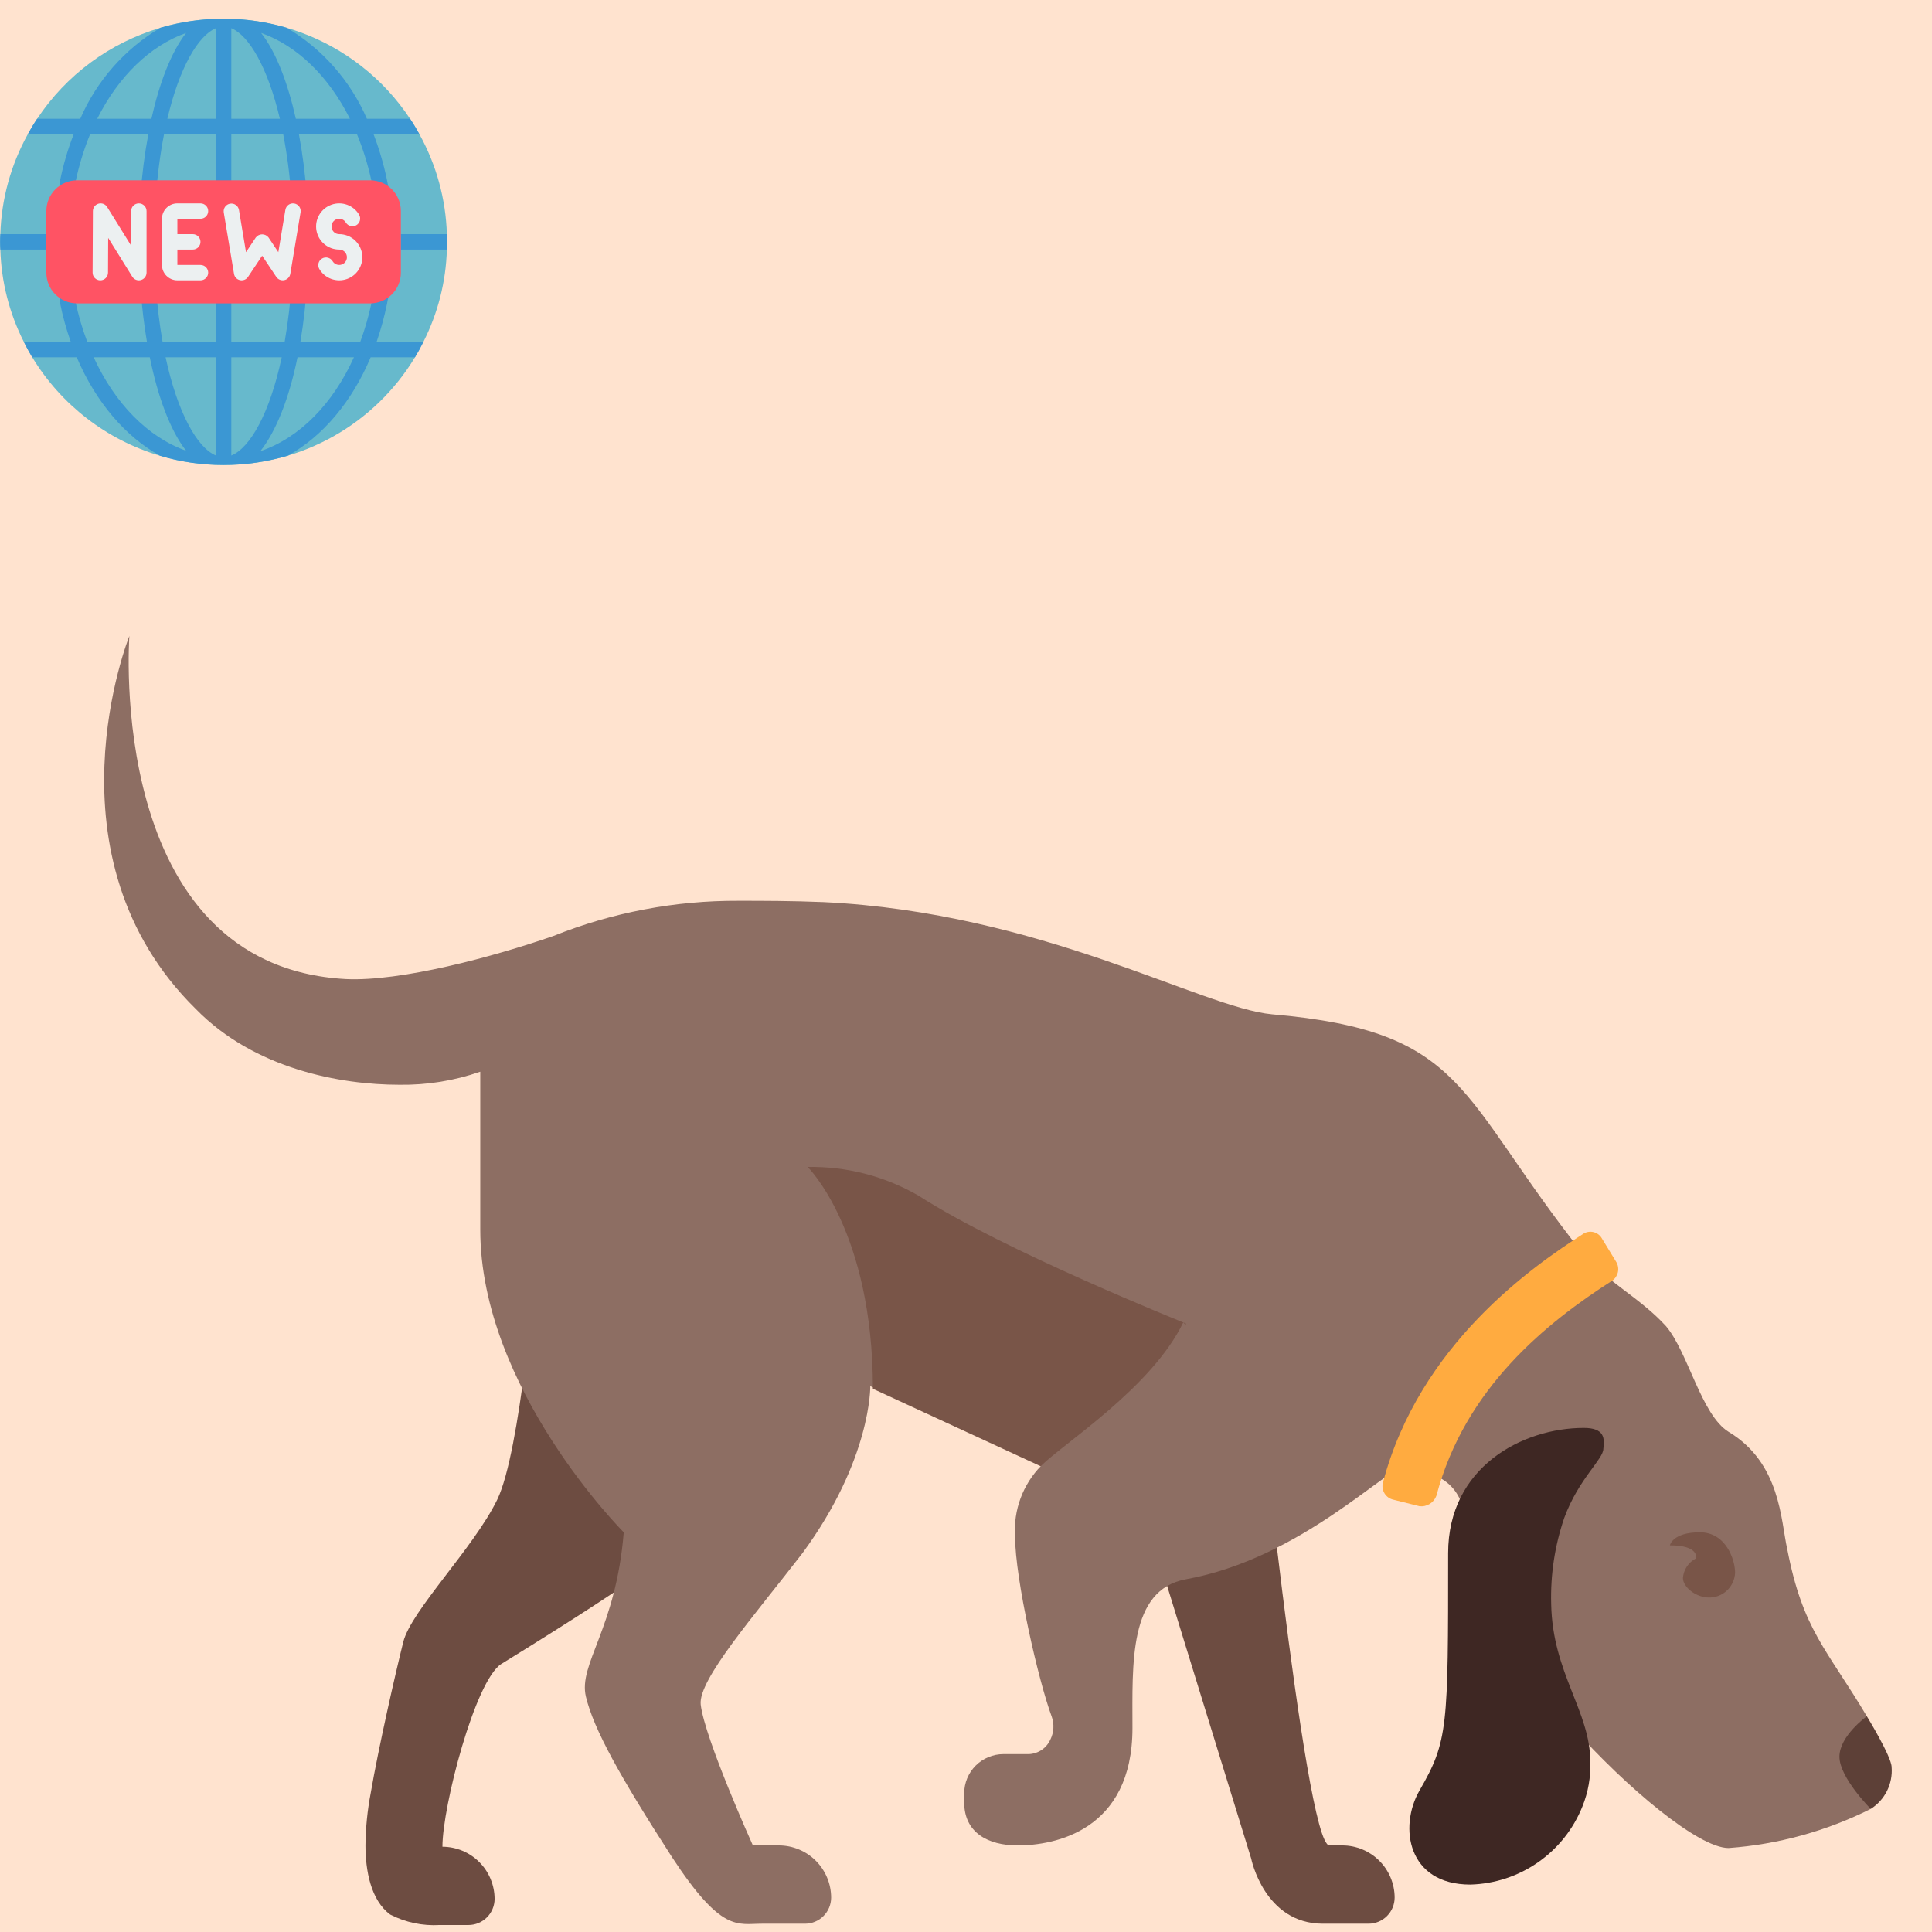 <svg xmlns="http://www.w3.org/2000/svg" xmlns:xlink="http://www.w3.org/1999/xlink" width="1080" zoomAndPan="magnify" viewBox="0 0 810 810" height="1080" preserveAspectRatio="xMidYMid meet" version="1.0"><defs><clipPath id="8d2fe601c5"><path d="M 43 266.613 L 785 266.613 L 785 807 L 43 807 Z M 43 266.613 " clip-rule="nonzero"/></clipPath><clipPath id="1a5d444a8f"><path d="M 0 7 L 187.5 7 L 187.5 195 L 0 195 Z M 0 7 " clip-rule="nonzero"/></clipPath><clipPath id="bab8c1129a"><path d="M 168 98 L 187.5 98 L 187.5 105 L 168 105 Z M 168 98 " clip-rule="nonzero"/></clipPath></defs><rect x="-81" width="972" fill="#ffffff" y="-81" height="972" fill-opacity="1"/><rect x="-81" width="972" fill="#ffe3cf" y="-81" height="972" fill-opacity="1"/><path fill="#6d4c41" d="M 224.32 532.469 C 224.32 532.469 218.305 608.508 208.461 628.746 C 198.617 648.988 172.363 675.246 169.082 688.375 C 165.801 701.504 158.691 732.684 155.41 751.828 C 154.027 759.059 153.301 766.352 153.223 773.711 C 153.223 784.105 155.41 796.688 163.613 802.703 C 166.82 804.348 170.188 805.543 173.711 806.285 C 177.238 807.027 180.801 807.293 184.398 807.078 L 196.43 807.078 C 197.145 807.078 197.855 807.004 198.559 806.863 C 199.262 806.723 199.945 806.516 200.609 806.238 C 201.27 805.961 201.902 805.625 202.496 805.227 C 203.094 804.828 203.645 804.375 204.152 803.867 C 204.66 803.359 205.113 802.805 205.512 802.211 C 205.91 801.613 206.25 800.984 206.523 800.32 C 206.801 799.656 207.008 798.977 207.148 798.27 C 207.293 797.566 207.363 796.855 207.367 796.141 C 207.363 795.422 207.328 794.707 207.254 793.996 C 207.184 793.285 207.074 792.578 206.934 791.875 C 206.793 791.172 206.617 790.48 206.41 789.793 C 206.199 789.109 205.957 788.438 205.684 787.777 C 205.406 787.113 205.102 786.469 204.762 785.836 C 204.426 785.207 204.059 784.594 203.66 783.996 C 203.262 783.402 202.836 782.828 202.379 782.273 C 201.926 781.723 201.445 781.191 200.938 780.688 C 200.434 780.18 199.902 779.699 199.352 779.246 C 198.797 778.789 198.223 778.363 197.629 777.965 C 197.031 777.566 196.422 777.199 195.789 776.859 C 195.16 776.523 194.512 776.215 193.852 775.941 C 193.191 775.664 192.52 775.422 191.832 775.215 C 191.148 775.004 190.457 774.832 189.754 774.688 C 189.051 774.547 188.344 774.441 187.633 774.367 C 186.922 774.297 186.207 774.262 185.492 774.258 C 185.492 757.301 199.164 704.785 210.102 697.672 C 245.648 675.793 261.508 664.852 261.508 664.852 C 261.508 664.852 297.602 639.688 293.773 628.199 C 287.758 607.961 224.32 532.469 224.32 532.469 Z M 224.32 532.469 " fill-opacity="1" fill-rule="nonzero"/><path fill="#6d4c41" d="M 524.555 779.18 C 524.555 779.18 530.023 806.531 554.633 806.531 L 573.773 806.531 C 574.492 806.531 575.203 806.457 575.906 806.316 C 576.609 806.176 577.293 805.965 577.957 805.691 C 578.617 805.414 579.246 805.078 579.844 804.68 C 580.441 804.281 580.992 803.824 581.5 803.32 C 582.008 802.812 582.461 802.258 582.859 801.664 C 583.258 801.066 583.598 800.438 583.871 799.773 C 584.148 799.109 584.355 798.43 584.496 797.723 C 584.641 797.02 584.711 796.309 584.711 795.594 C 584.711 794.875 584.672 794.16 584.602 793.449 C 584.531 792.738 584.422 792.031 584.281 791.328 C 584.141 790.625 583.965 789.934 583.758 789.246 C 583.547 788.562 583.305 787.891 583.031 787.23 C 582.754 786.566 582.449 785.922 582.109 785.289 C 581.773 784.66 581.402 784.047 581.008 783.449 C 580.609 782.855 580.184 782.281 579.727 781.727 C 579.273 781.176 578.793 780.645 578.285 780.141 C 577.781 779.633 577.25 779.152 576.699 778.699 C 576.145 778.242 575.57 777.816 574.977 777.418 C 574.379 777.02 573.766 776.652 573.137 776.312 C 572.504 775.977 571.859 775.668 571.199 775.395 C 570.539 775.117 569.863 774.875 569.18 774.668 C 568.496 774.457 567.801 774.285 567.102 774.141 C 566.398 774 565.691 773.895 564.98 773.82 C 564.266 773.75 563.555 773.711 562.836 773.711 L 557.367 773.711 C 546.977 773.711 525.648 560.914 525.648 560.914 L 463.852 582.25 Z M 524.555 779.18 " fill-opacity="1" fill-rule="nonzero"/><g clip-path="url(#8d2fe601c5)"><path fill="#8d6e63" d="M 485.18 586.078 C 485.18 586.078 447.445 597.566 423.93 594.832 C 384.555 590.453 364.867 581.156 364.867 581.156 C 364.867 581.156 365.414 611.789 336.43 651.176 C 316.195 677.434 292.68 704.238 293.773 714.633 C 295.414 728.855 315.648 773.711 315.648 773.711 L 326.586 773.711 C 327.301 773.711 328.016 773.75 328.727 773.82 C 329.441 773.895 330.148 774 330.848 774.141 C 331.551 774.285 332.242 774.457 332.93 774.668 C 333.613 774.875 334.285 775.117 334.945 775.395 C 335.609 775.668 336.254 775.977 336.883 776.312 C 337.516 776.652 338.129 777.02 338.723 777.418 C 339.316 777.816 339.891 778.242 340.445 778.699 C 341 779.152 341.527 779.633 342.035 780.141 C 342.539 780.645 343.02 781.176 343.477 781.727 C 343.93 782.281 344.355 782.855 344.754 783.449 C 345.152 784.047 345.52 784.66 345.859 785.289 C 346.195 785.922 346.504 786.566 346.777 787.23 C 347.055 787.891 347.297 788.562 347.504 789.246 C 347.715 789.934 347.887 790.625 348.031 791.328 C 348.172 792.031 348.277 792.738 348.348 793.449 C 348.422 794.16 348.457 794.875 348.461 795.594 C 348.457 796.309 348.387 797.02 348.246 797.723 C 348.102 798.43 347.895 799.109 347.621 799.773 C 347.344 800.438 347.008 801.066 346.605 801.664 C 346.207 802.258 345.754 802.812 345.246 803.32 C 344.738 803.828 344.188 804.281 343.594 804.68 C 342.996 805.078 342.367 805.414 341.703 805.691 C 341.043 805.969 340.359 806.176 339.656 806.316 C 338.949 806.457 338.242 806.531 337.523 806.531 L 319.477 806.531 C 309.086 806.531 302.523 810.363 281.742 778.633 C 259.867 744.719 248.93 725.023 245.648 711.348 C 242.367 697.672 258.227 682.902 261.508 642.422 C 261.508 642.422 201.352 582.25 201.352 515.512 L 201.352 449.32 C 190.367 453.121 179.062 454.945 167.441 454.789 C 142.832 454.789 106.738 448.227 82.129 423.062 C 17.051 359.059 54.238 266.613 54.238 266.613 C 54.238 266.613 43.848 405.012 145.02 410.48 C 167.988 411.574 206.82 401.184 231.977 392.43 C 244.32 387.488 257.027 383.777 270.09 381.293 C 283.152 378.809 296.336 377.598 309.633 377.66 C 320.023 377.66 331.508 377.66 345.18 378.207 C 436.508 382.582 503.773 422.516 533.305 425.25 C 615.34 432.363 610.965 459.168 663.465 525.359 C 672.762 536.848 687.527 543.957 698.465 555.992 C 707.762 566.934 713.23 593.191 724.715 600.301 C 746.59 613.43 746.59 637.5 749.324 649.535 C 755.887 683.449 765.73 691.109 782.684 719.555 L 784.324 758.395 C 775.02 763.051 765.355 766.762 755.324 769.523 C 745.293 772.285 735.09 774.047 724.715 774.805 C 712.137 774.805 682.059 749.641 659.09 723.93 C 637.215 699.859 615.34 682.902 615.34 666.492 C 615.34 632.578 620.262 608.508 562.836 617.805 Z M 485.18 586.078 " fill-opacity="1" fill-rule="nonzero"/></g><path fill="#3e2723" d="M 664.012 598.66 C 638.309 598.66 607.137 615.07 607.137 651.176 C 607.137 724.477 607.137 729.949 595.102 750.734 C 586.352 766.051 590.18 790.121 616.434 790.121 C 618.965 790.055 621.48 789.805 623.977 789.367 C 626.477 788.934 628.926 788.32 631.336 787.527 C 633.742 786.734 636.082 785.773 638.348 784.641 C 640.613 783.504 642.789 782.215 644.867 780.762 C 646.945 779.312 648.906 777.719 650.754 775.98 C 652.602 774.242 654.312 772.383 655.887 770.395 C 657.461 768.41 658.883 766.316 660.152 764.125 C 661.422 761.93 662.527 759.656 663.465 757.301 C 665.852 751.328 666.945 745.129 666.746 738.699 C 666.746 717.367 650.887 701.504 650.34 672.508 C 650.004 660.148 651.828 648.113 655.809 636.406 C 661.824 619.996 672.215 611.789 672.215 607.414 C 672.762 603.035 672.762 598.66 664.012 598.66 Z M 664.012 598.66 " fill-opacity="1" fill-rule="nonzero"/><path fill="#5d4037" d="M 782.684 719.555 C 782.684 719.555 771.199 727.762 771.199 736.512 C 771.199 745.266 784.324 758.395 784.324 758.395 C 785.781 757.473 787.086 756.371 788.242 755.09 C 789.398 753.812 790.359 752.398 791.133 750.859 C 791.902 749.316 792.453 747.699 792.781 746.008 C 793.113 744.312 793.211 742.609 793.074 740.891 C 793.074 736.512 782.684 719.555 782.684 719.555 Z M 782.684 719.555 " fill-opacity="1" fill-rule="nonzero"/><path fill="#795548" d="M 365.961 582.25 L 437.055 615.07 C 437.055 615.07 492.836 585.531 497.211 554.898 C 497.211 554.898 420.648 524.266 385.102 501.289 C 381.59 499.258 377.957 497.473 374.203 495.934 C 370.449 494.395 366.609 493.117 362.68 492.102 C 358.754 491.082 354.773 490.336 350.746 489.859 C 346.715 489.383 342.672 489.18 338.617 489.254 C 338.617 489.254 365.961 516.059 365.961 582.25 Z M 365.961 582.25 " fill-opacity="1" fill-rule="nonzero"/><path fill="#8d6e63" d="M 590.18 613.977 C 580.883 615.617 545.336 653.363 497.211 662.117 C 473.148 666.492 474.789 697.672 474.789 724.477 C 474.789 767.691 441.977 773.711 426.664 773.711 C 414.086 773.711 404.242 768.242 404.242 755.66 L 404.242 751.828 C 404.242 751.293 404.273 750.758 404.324 750.223 C 404.379 749.688 404.461 749.156 404.566 748.633 C 404.672 748.105 404.805 747.586 404.961 747.07 C 405.117 746.559 405.297 746.051 405.504 745.559 C 405.711 745.062 405.941 744.578 406.195 744.102 C 406.449 743.629 406.723 743.168 407.023 742.723 C 407.32 742.277 407.641 741.848 407.98 741.43 C 408.32 741.016 408.684 740.621 409.062 740.238 C 409.441 739.859 409.84 739.5 410.254 739.16 C 410.668 738.816 411.098 738.496 411.547 738.199 C 411.992 737.902 412.453 737.625 412.926 737.371 C 413.398 737.117 413.883 736.887 414.379 736.68 C 414.875 736.473 415.379 736.293 415.891 736.137 C 416.406 735.98 416.926 735.848 417.453 735.742 C 417.977 735.637 418.508 735.555 419.043 735.5 C 419.578 735.449 420.113 735.422 420.648 735.418 L 430.492 735.418 C 431.52 735.465 432.531 735.359 433.523 735.102 C 434.52 734.844 435.457 734.449 436.332 733.914 C 437.211 733.375 437.988 732.723 438.672 731.957 C 439.352 731.188 439.91 730.336 440.336 729.402 C 441.105 727.867 441.539 726.246 441.633 724.535 C 441.727 722.824 441.477 721.164 440.883 719.555 C 435.414 704.785 425.57 662.117 425.57 644.062 C 425.391 641.355 425.496 638.66 425.887 635.973 C 426.277 633.285 426.941 630.672 427.887 628.125 C 428.828 625.582 430.027 623.16 431.48 620.871 C 432.934 618.578 434.609 616.461 436.508 614.523 C 445.805 605.227 482.992 581.703 496.117 554.352 L 531.664 600.301 Z M 590.18 613.977 " fill-opacity="1" fill-rule="nonzero"/><path fill="#ffab40" d="M 595.102 631.48 L 584.164 628.746 C 583.785 628.664 583.418 628.539 583.062 628.383 C 582.707 628.223 582.371 628.031 582.055 627.805 C 581.738 627.578 581.449 627.324 581.184 627.039 C 580.918 626.754 580.68 626.445 580.477 626.113 C 580.273 625.785 580.105 625.434 579.969 625.07 C 579.836 624.703 579.738 624.328 579.68 623.945 C 579.621 623.559 579.602 623.172 579.621 622.785 C 579.641 622.395 579.695 622.012 579.789 621.637 C 595.102 563.648 642.684 530.828 664.012 517.152 C 664.332 516.965 664.668 516.812 665.02 516.695 C 665.375 516.578 665.734 516.496 666.102 516.449 C 666.473 516.406 666.84 516.395 667.211 516.426 C 667.582 516.453 667.945 516.52 668.305 516.621 C 668.66 516.723 669.004 516.859 669.332 517.031 C 669.664 517.203 669.973 517.406 670.262 517.637 C 670.551 517.871 670.812 518.133 671.051 518.418 C 671.285 518.707 671.492 519.012 671.668 519.34 L 677.684 529.188 C 677.859 529.5 678.008 529.824 678.125 530.16 C 678.242 530.5 678.328 530.844 678.383 531.199 C 678.438 531.555 678.457 531.91 678.449 532.266 C 678.438 532.625 678.395 532.98 678.32 533.328 C 678.246 533.68 678.141 534.02 678.004 534.352 C 677.863 534.68 677.699 534.996 677.504 535.297 C 677.309 535.598 677.09 535.879 676.844 536.137 C 676.598 536.398 676.332 536.633 676.043 536.848 C 648.699 554.352 614.246 581.703 602.215 627.105 C 601.953 627.816 601.582 628.469 601.105 629.055 C 600.625 629.641 600.062 630.133 599.418 630.531 C 598.773 630.926 598.082 631.207 597.34 631.371 C 596.602 631.535 595.855 631.57 595.102 631.48 Z M 595.102 631.48 " fill-opacity="1" fill-rule="nonzero"/><path fill="#795548" d="M 700.105 647.895 C 700.105 647.895 701.199 642.422 712.684 642.422 C 723.621 642.422 727.449 653.91 727.449 659.383 C 727.418 660.078 727.324 660.766 727.16 661.441 C 727 662.121 726.773 662.777 726.484 663.414 C 726.195 664.047 725.848 664.648 725.445 665.215 C 725.039 665.785 724.586 666.309 724.078 666.789 C 723.574 667.27 723.027 667.695 722.441 668.07 C 721.852 668.445 721.234 668.762 720.586 669.02 C 719.938 669.273 719.27 669.465 718.586 669.594 C 717.898 669.719 717.207 669.781 716.512 669.773 C 711.043 669.773 705.574 665.398 705.574 661.57 C 705.641 660.707 705.816 659.871 706.098 659.055 C 706.383 658.238 706.762 657.473 707.242 656.754 C 707.719 656.035 708.281 655.391 708.926 654.816 C 709.57 654.242 710.273 653.758 711.043 653.363 C 711.043 653.363 712.684 647.895 700.105 647.895 Z M 700.105 647.895 " fill-opacity="1" fill-rule="nonzero"/><g clip-path="url(#1a5d444a8f)"><path fill="#67b9cc" d="M 187.453 101.398 C 187.453 102.496 187.422 103.559 187.355 104.625 C 186.969 118.098 183.605 131.316 177.504 143.336 C 176.434 145.527 175.238 147.691 173.98 149.785 C 157.035 177.859 126.582 195.004 93.75 194.953 C 84.746 194.969 75.789 193.676 67.156 191.113 C 44.746 184.488 25.621 169.75 13.52 149.785 C 12.262 147.691 11.066 145.527 9.996 143.336 C 3.895 131.316 0.531 118.098 0.145 104.625 C 0.078 103.559 0.047 102.496 0.047 101.398 C 0.047 100.301 0.078 99.234 0.145 98.172 C 0.586 83.473 4.543 69.098 11.68 56.234 C 12.875 54.039 14.168 51.879 15.586 49.781 C 27.754 31.422 46.016 17.934 67.156 11.684 L 67.191 11.652 C 106.695 0.016 149.184 15.488 171.914 49.781 C 173.332 51.879 174.625 54.039 175.82 56.234 C 182.957 69.098 186.914 83.473 187.355 98.172 C 187.422 99.234 187.453 100.301 187.453 101.398 Z M 187.453 101.398 " fill-opacity="1" fill-rule="nonzero"/></g><path fill="#3b97d3" d="M 157.891 143.336 C 161.496 132.906 163.711 122.051 164.48 111.043 L 158.051 110.59 C 157.273 121.781 154.914 132.809 151.039 143.336 L 125.934 143.336 C 127.359 134.848 128.309 126.285 128.777 117.688 L 122.348 117.301 C 121.84 126.027 120.836 134.723 119.34 143.336 L 96.98 143.336 L 96.98 123.98 L 90.52 123.98 L 90.52 143.336 L 68.16 143.336 C 66.836 135.766 65.91 128.129 65.379 120.465 L 58.918 120.949 C 59.469 128.496 60.371 136.043 61.602 143.336 L 36.59 143.336 C 34.48 137.789 32.816 132.082 31.613 126.27 L 31.613 111.078 L 25.152 111.078 L 25.152 126.594 C 25.156 126.809 25.18 127.023 25.215 127.238 C 26.324 132.703 27.812 138.082 29.676 143.336 L 9.996 143.336 C 11.066 145.527 12.262 147.691 13.52 149.785 L 32.164 149.785 C 40.145 168.531 52.52 183.047 67.156 191.113 C 75.789 193.676 84.746 194.969 93.75 194.953 C 102.898 194.957 111.996 193.629 120.762 191.016 C 135.398 182.887 147.582 168.371 155.402 149.785 L 173.98 149.785 C 175.238 147.691 176.434 145.527 177.504 143.336 Z M 39.273 149.785 L 62.797 149.785 C 66.094 165.98 71.195 180.207 78.016 188.98 C 62.02 183.305 48.125 169.176 39.273 149.785 Z M 90.52 190.984 C 82.73 187.758 74.461 173.207 69.418 149.785 L 90.52 149.785 Z M 96.98 190.984 L 96.98 149.785 L 118.113 149.785 C 113.105 173.273 104.863 187.789 96.98 190.984 Z M 109.133 189.176 C 115.723 180.852 121.184 167.176 124.738 149.785 L 148.391 149.785 C 139.57 169.34 125.547 183.629 109.133 189.176 Z M 109.133 189.176 " fill-opacity="1" fill-rule="nonzero"/><path fill="#3b97d3" d="M 175.82 56.234 C 174.625 54.039 173.332 51.879 171.914 49.781 L 153.816 49.781 C 146.93 33.859 135.18 20.512 120.246 11.652 C 102.926 6.574 84.508 6.574 67.191 11.652 L 67.156 11.684 C 52.254 20.551 40.527 33.879 33.652 49.781 L 15.586 49.781 C 14.168 51.879 12.875 54.039 11.68 56.234 L 30.902 56.234 C 28.465 62.504 26.562 68.969 25.215 75.559 C 25.18 75.77 25.156 75.988 25.152 76.203 L 25.152 98.172 L 31.613 98.172 L 31.613 76.523 C 33.039 69.586 35.105 62.793 37.785 56.234 L 62.184 56.234 C 60.605 64.703 59.52 73.254 58.918 81.848 L 65.379 82.332 C 65.984 73.574 67.117 64.859 68.773 56.234 L 90.52 56.234 L 90.52 78.816 L 96.98 78.816 L 96.98 56.234 L 118.727 56.234 C 120.383 64.859 121.516 73.574 122.121 82.332 L 128.582 81.848 C 127.98 73.254 126.895 64.703 125.316 56.234 L 149.648 56.234 C 154.727 68.602 157.621 81.754 158.211 95.109 L 164.676 94.785 C 164.066 81.586 161.34 68.57 156.598 56.234 Z M 63.473 49.781 L 40.758 49.781 C 49.645 32.039 62.895 19.168 78.016 13.812 C 71.648 22.008 66.805 34.941 63.473 49.781 Z M 90.52 49.781 L 70.16 49.781 C 75.234 28.266 83.086 14.91 90.52 11.812 Z M 96.98 49.781 L 96.98 11.812 C 104.414 14.91 112.266 28.266 117.34 49.781 Z M 124.027 49.781 C 120.695 34.941 115.852 21.977 109.484 13.812 C 124.703 19.199 137.887 32.168 146.707 49.781 Z M 124.027 49.781 " fill-opacity="1" fill-rule="nonzero"/><g clip-path="url(#bab8c1129a)"><path fill="#3b97d3" d="M 187.453 101.398 C 187.453 102.496 187.422 103.559 187.355 104.625 L 168.066 104.625 L 168.066 98.172 L 187.355 98.172 C 187.422 99.234 187.453 100.301 187.453 101.398 Z M 187.453 101.398 " fill-opacity="1" fill-rule="nonzero"/></g><path fill="#3b97d3" d="M 19.434 98.172 L 19.434 104.625 L 0.145 104.625 C 0.078 103.559 0.047 102.496 0.047 101.398 C 0.047 100.301 0.078 99.234 0.145 98.172 Z M 19.434 98.172 " fill-opacity="1" fill-rule="nonzero"/><path fill="#ff5364" d="M 32.359 75.59 L 155.141 75.59 C 162.301 75.59 168.066 81.348 168.066 88.492 L 168.066 114.305 C 168.066 121.449 162.301 127.207 155.141 127.207 L 32.359 127.207 C 25.199 127.207 19.434 121.449 19.434 114.305 L 19.434 88.492 C 19.434 81.348 25.199 75.59 32.359 75.59 Z M 32.359 75.59 " fill-opacity="1" fill-rule="nonzero"/><path fill="#ecf0f1" d="M 142.215 98.172 C 140.648 98.172 139.309 97.047 139.039 95.504 C 138.766 93.965 139.645 92.449 141.117 91.914 C 142.59 91.379 144.234 91.977 145.02 93.332 C 145.938 94.816 147.871 95.301 149.383 94.43 C 150.895 93.555 151.441 91.645 150.613 90.109 C 148.262 86.039 143.324 84.246 138.902 85.852 C 134.48 87.457 131.852 92 132.672 96.625 C 133.488 101.25 137.512 104.625 142.215 104.625 C 143.785 104.625 145.125 105.75 145.398 107.293 C 145.668 108.832 144.793 110.348 143.32 110.883 C 141.844 111.418 140.199 110.816 139.418 109.461 C 138.496 107.98 136.562 107.496 135.051 108.367 C 133.539 109.238 132.996 111.152 133.824 112.688 C 136.176 116.758 141.113 118.551 145.535 116.945 C 149.953 115.34 152.582 110.793 151.766 106.168 C 150.945 101.543 146.922 98.172 142.215 98.172 Z M 142.215 98.172 " fill-opacity="1" fill-rule="nonzero"/><path fill="#ecf0f1" d="M 84.055 91.719 C 85.84 91.719 87.289 90.273 87.289 88.492 C 87.289 86.711 85.84 85.27 84.055 85.27 L 74.363 85.27 C 70.793 85.27 67.902 88.156 67.902 91.719 L 67.902 111.078 C 67.902 114.641 70.793 117.527 74.363 117.527 L 84.055 117.527 C 85.84 117.527 87.289 116.086 87.289 114.305 C 87.289 112.52 85.84 111.078 84.055 111.078 L 74.363 111.078 L 74.363 104.625 L 80.824 104.625 C 82.609 104.625 84.055 103.18 84.055 101.398 C 84.055 99.617 82.609 98.172 80.824 98.172 L 74.363 98.172 L 74.363 91.719 Z M 84.055 91.719 " fill-opacity="1" fill-rule="nonzero"/><path fill="#ecf0f1" d="M 123.359 85.312 C 121.602 85.023 119.941 86.207 119.645 87.961 L 116.691 105.723 L 112.605 99.594 C 111.969 98.75 110.973 98.25 109.918 98.25 C 108.855 98.25 107.859 98.75 107.227 99.594 L 103.141 105.723 L 100.176 87.961 C 99.844 86.242 98.203 85.102 96.469 85.391 C 94.738 85.68 93.559 87.293 93.805 89.027 L 98.113 114.832 C 98.332 116.141 99.328 117.18 100.621 117.453 C 101.918 117.734 103.25 117.191 103.984 116.094 L 109.906 107.207 L 115.836 116.082 C 116.57 117.184 117.902 117.723 119.199 117.445 C 120.496 117.168 121.488 116.129 121.711 114.824 L 126.016 89.016 C 126.305 87.262 125.117 85.605 123.359 85.312 Z M 123.359 85.312 " fill-opacity="1" fill-rule="nonzero"/><path fill="#ecf0f1" d="M 58.207 85.27 C 56.422 85.27 54.977 86.711 54.977 88.492 L 54.977 102.977 L 44.922 86.793 C 44.164 85.57 42.688 85 41.301 85.391 C 39.914 85.777 38.953 87.039 38.945 88.477 L 38.82 114.285 C 38.816 115.145 39.152 115.969 39.762 116.578 C 40.367 117.188 41.191 117.527 42.051 117.527 C 43.828 117.527 45.273 116.094 45.285 114.316 L 45.355 99.73 L 55.461 116.004 C 56.219 117.227 57.703 117.801 59.09 117.406 C 60.48 117.012 61.438 115.742 61.438 114.305 L 61.438 88.492 C 61.438 86.711 59.992 85.27 58.207 85.27 Z M 58.207 85.27 " fill-opacity="1" fill-rule="nonzero"/></svg>